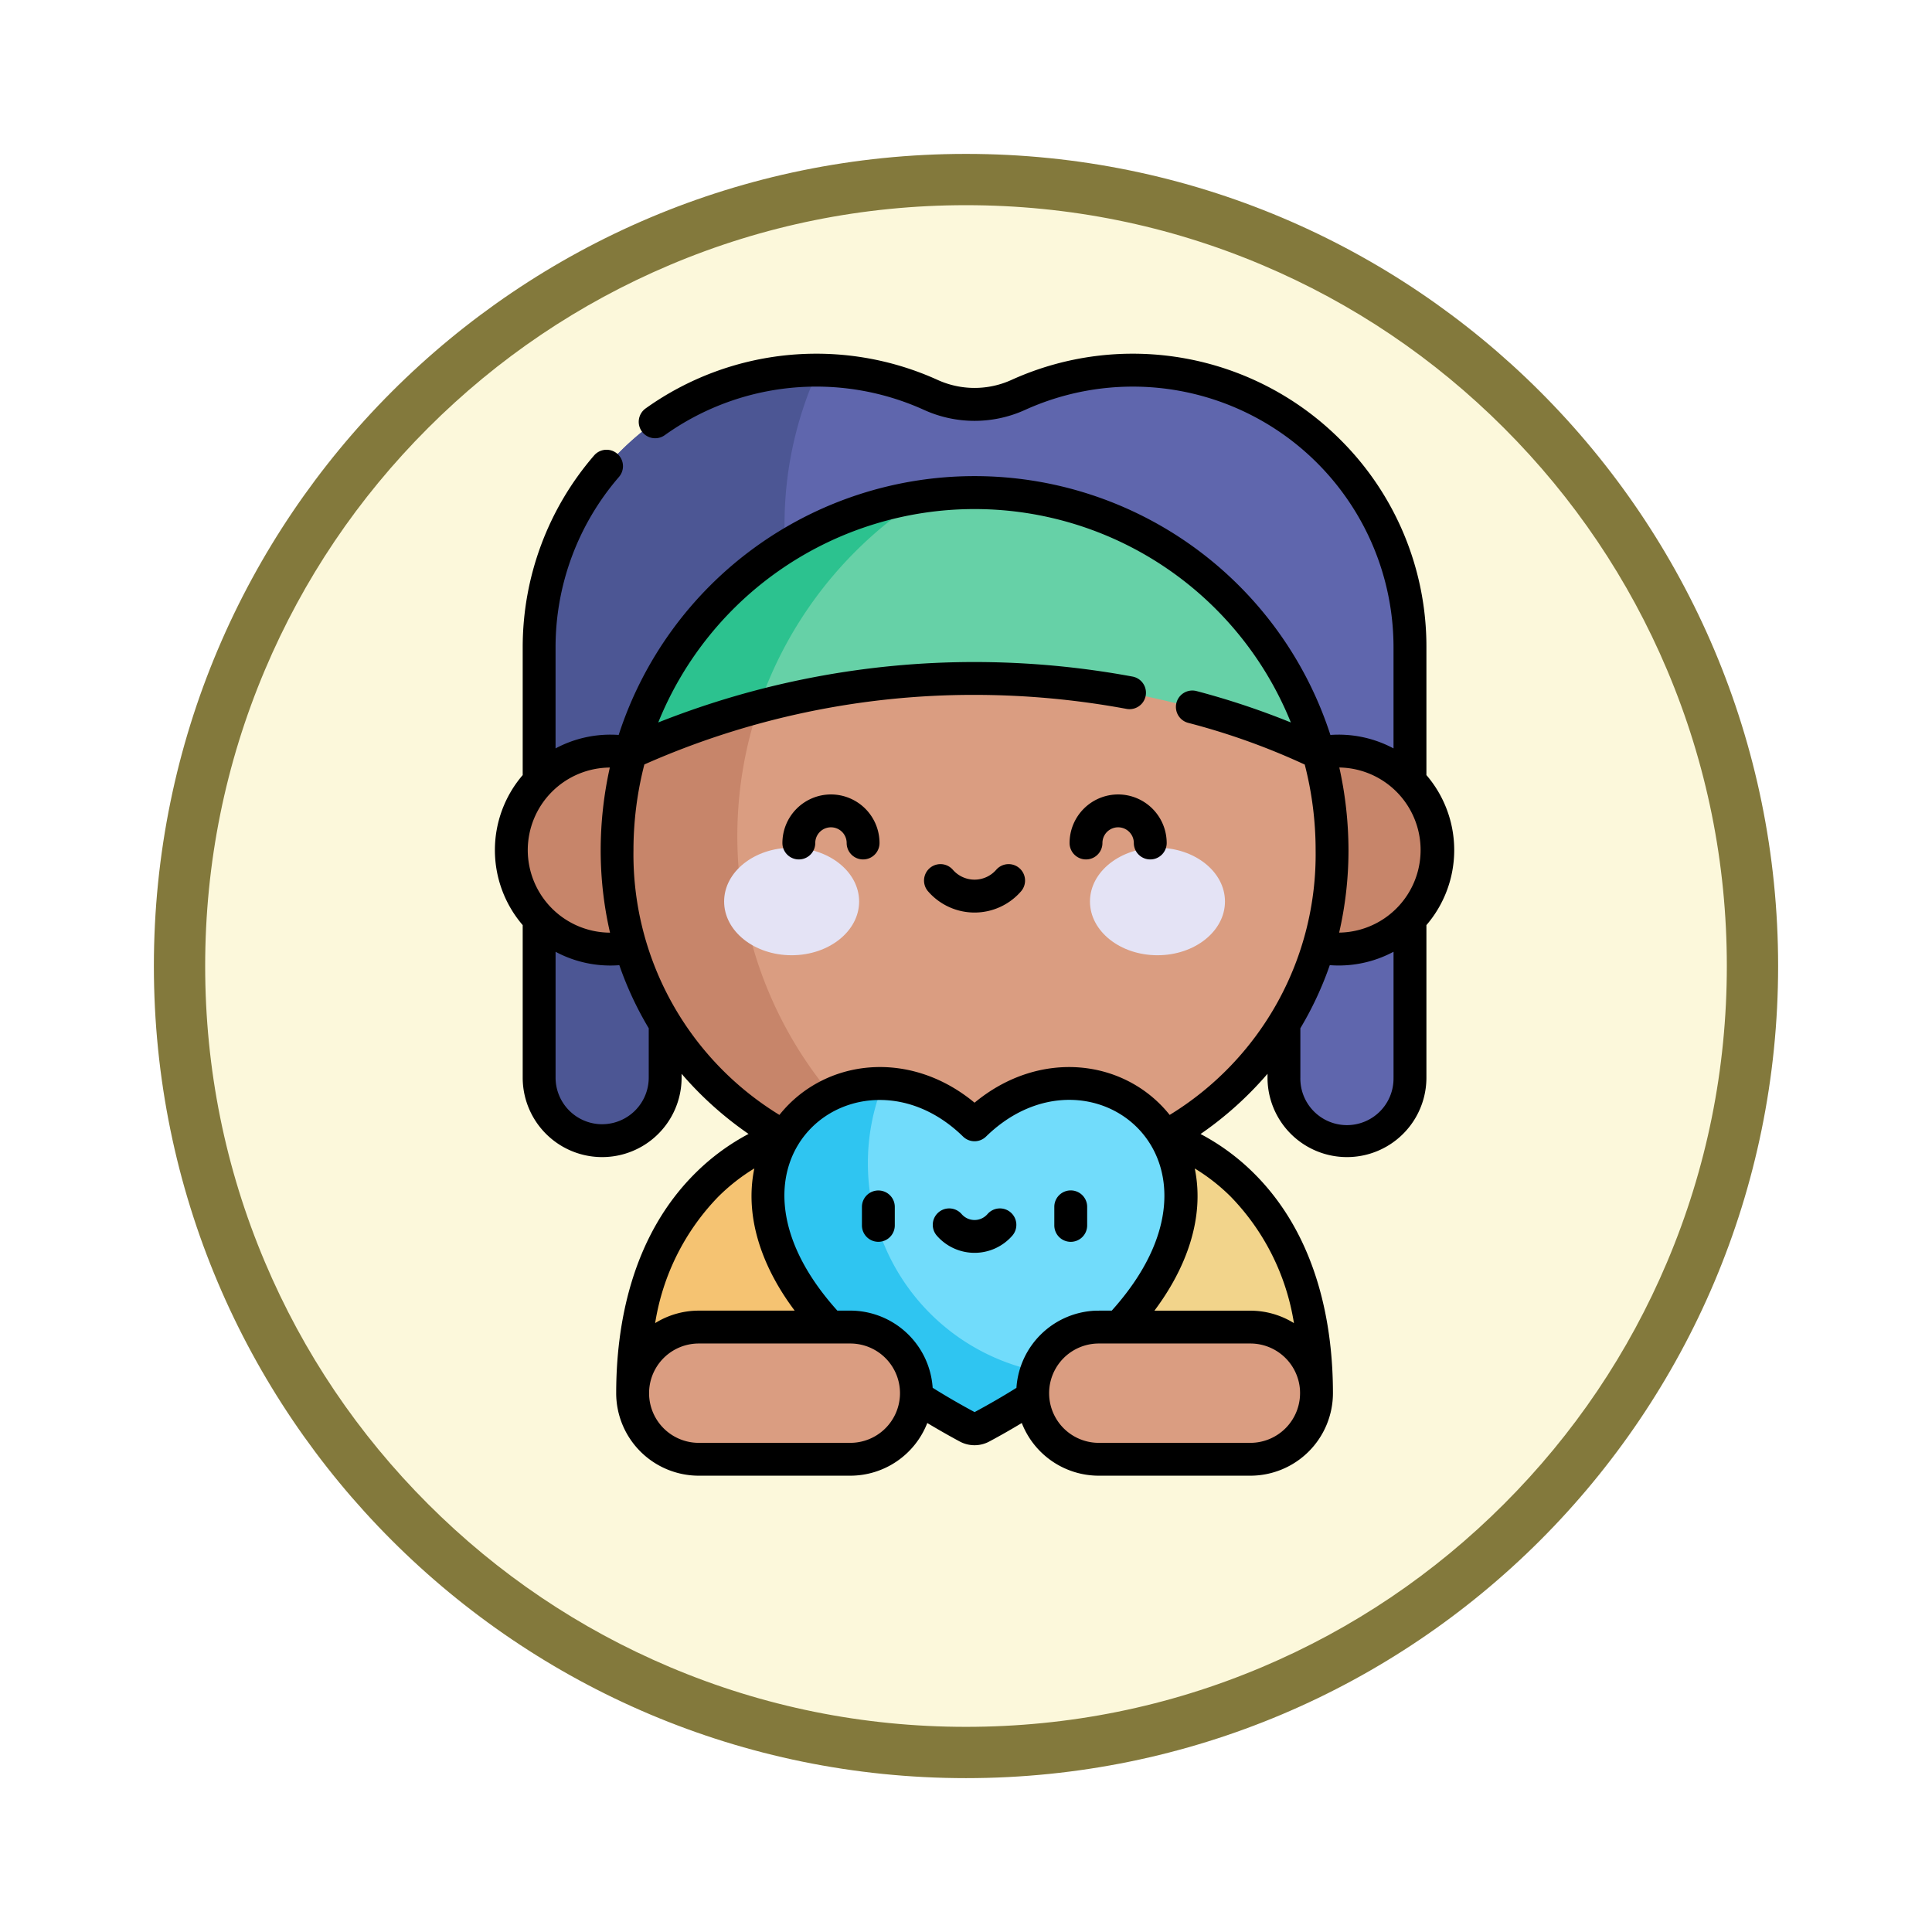 <svg xmlns="http://www.w3.org/2000/svg" xmlns:xlink="http://www.w3.org/1999/xlink" width="113" height="113" viewBox="0 0 113 113">
  <defs>
    <filter id="Trazado_982547" x="0" y="0" width="113" height="113" filterUnits="userSpaceOnUse">
      <feOffset dy="3" input="SourceAlpha"/>
      <feGaussianBlur stdDeviation="3" result="blur"/>
      <feFlood flood-opacity="0.161"/>
      <feComposite operator="in" in2="blur"/>
      <feComposite in="SourceGraphic"/>
    </filter>
  </defs>
  <g id="Grupo_1225411" data-name="Grupo 1225411" transform="translate(-3335.742 -8474.748)">
    <g id="Grupo_1225197" data-name="Grupo 1225197" transform="translate(2542.252 6740.791)">
      <g id="Grupo_1209304" data-name="Grupo 1209304" transform="translate(0 503.742)">
        <g id="Grupo_1208492" data-name="Grupo 1208492" transform="translate(0 -4397.209)">
          <g id="Grupo_1177675" data-name="Grupo 1177675" transform="translate(-4493 3707.152)">
            <g id="Grupo_1176928" data-name="Grupo 1176928" transform="translate(5295.49 1926.273)">
              <g id="Grupo_1172322" data-name="Grupo 1172322" transform="translate(0 0)">
                <g id="Grupo_1164700" data-name="Grupo 1164700">
                  <g id="Grupo_1160931" data-name="Grupo 1160931">
                    <g id="Grupo_1160749" data-name="Grupo 1160749">
                      <g id="Grupo_1158891" data-name="Grupo 1158891">
                        <g id="Grupo_1157406" data-name="Grupo 1157406">
                          <g id="Grupo_1155793" data-name="Grupo 1155793">
                            <g id="Grupo_1154704" data-name="Grupo 1154704">
                              <g id="Grupo_1150790" data-name="Grupo 1150790">
                                <g id="Grupo_1154214" data-name="Grupo 1154214">
                                  <g id="Grupo_1152583" data-name="Grupo 1152583">
                                    <g id="Grupo_1146973" data-name="Grupo 1146973">
                                      <g id="Grupo_1146954" data-name="Grupo 1146954">
                                        <g transform="matrix(1, 0, 0, 1, -9, -6)" filter="url(#Trazado_982547)">
                                          <g id="Trazado_982547-2" data-name="Trazado 982547" transform="translate(9 6)" fill="#fcf8db">
                                            <path d="M 47.5 93.5 C 41.289 93.5 35.265 92.284 29.595 89.886 C 24.118 87.569 19.198 84.252 14.973 80.027 C 10.748 75.802 7.431 70.882 5.114 65.405 C 2.716 59.735 1.5 53.711 1.5 47.5 C 1.5 41.289 2.716 35.265 5.114 29.595 C 7.431 24.118 10.748 19.198 14.973 14.973 C 19.198 10.748 24.118 7.431 29.595 5.114 C 35.265 2.716 41.289 1.5 47.5 1.5 C 53.711 1.5 59.735 2.716 65.405 5.114 C 70.882 7.431 75.802 10.748 80.027 14.973 C 84.252 19.198 87.569 24.118 89.886 29.595 C 92.284 35.265 93.5 41.289 93.5 47.5 C 93.5 53.711 92.284 59.735 89.886 65.405 C 87.569 70.882 84.252 75.802 80.027 80.027 C 75.802 84.252 70.882 87.569 65.405 89.886 C 59.735 92.284 53.711 93.5 47.5 93.5 Z" stroke="none"/>
                                            <path d="M 47.5 3 C 41.491 3 35.664 4.176 30.18 6.496 C 24.881 8.737 20.122 11.946 16.034 16.034 C 11.946 20.121 8.737 24.881 6.496 30.179 C 4.176 35.664 3 41.491 3 47.5 C 3 53.509 4.176 59.336 6.496 64.82 C 8.737 70.119 11.946 74.878 16.034 78.966 C 20.122 83.054 24.881 86.263 30.18 88.504 C 35.664 90.824 41.491 92 47.5 92 C 53.509 92 59.336 90.824 64.821 88.504 C 70.119 86.263 74.878 83.054 78.966 78.966 C 83.054 74.878 86.263 70.119 88.504 64.82 C 90.824 59.336 92 53.509 92 47.5 C 92 41.491 90.824 35.664 88.504 30.179 C 86.263 24.881 83.054 20.121 78.966 16.034 C 74.878 11.946 70.119 8.737 64.821 6.496 C 59.336 4.176 53.509 3 47.5 3 M 47.5 0 C 73.734 0 95 21.266 95 47.5 C 95 73.733 73.734 95 47.5 95 C 21.266 95 7.62939453125e-06 73.733 7.62939453125e-06 47.5 C 7.62939453125e-06 21.266 21.266 0 47.5 0 Z" stroke="none" fill="#83793c"/>
                                          </g>
                                        </g>
                                      </g>
                                    </g>
                                  </g>
                                </g>
                              </g>
                            </g>
                          </g>
                        </g>
                      </g>
                    </g>
                  </g>
                </g>
              </g>
            </g>
          </g>
        </g>
      </g>
    </g>
    <g id="empathy_5871920" transform="translate(3327.577 8495.438)">
      <g id="Grupo_1225346" data-name="Grupo 1225346" transform="translate(38.072 0.961)">
        <path id="Trazado_1057208" data-name="Trazado 1057208" d="M325.434,372.354c0-12.73-8.86-14.992-8.86-14.992l-3.87,11.126v3.866Z" transform="translate(-278.344 -312.522)" fill="#f2d48b"/>
        <path id="Trazado_1057209" data-name="Trazado 1057209" d="M99.974,372.354c0-12.73,8.86-14.992,8.86-14.992l3.87,11.126v3.866Z" transform="translate(-92.879 -312.522)" fill="#f5c372"/>
        <path id="Trazado_1057210" data-name="Trazado 1057210" d="M108.234,23.7A16.21,16.21,0,0,0,85.328,8.947a6.191,6.191,0,0,1-5.122,0A16.21,16.21,0,0,0,57.3,23.7V34.963h50.933Z" transform="translate(-55.675 -7.5)" fill="#5f66ad"/>
        <path id="Trazado_1057211" data-name="Trazado 1057211" d="M397.181,221.778v13.915a3.686,3.686,0,1,0,7.372,0V221.778Z" transform="translate(-351.994 -194.315)" fill="#5f66ad"/>
        <path id="Trazado_1057212" data-name="Trazado 1057212" d="M64.674,221.778v13.915a3.686,3.686,0,1,1-7.372,0V221.778Z" transform="translate(-55.676 -194.315)" fill="#4c5694"/>
        <path id="Trazado_1057213" data-name="Trazado 1057213" d="M71.655,16.534A21.63,21.63,0,0,1,73.618,7.5l-.113,0a16.212,16.212,0,0,0-16.2,16.2V34.964H81.886A21.7,21.7,0,0,1,71.655,16.534Z" transform="translate(-55.675 -7.501)" fill="#4c5694"/>
        <path id="Trazado_1057214" data-name="Trazado 1057214" d="M98.936,78.589a20.916,20.916,0,0,1,40.26,0Z" transform="translate(-91.974 -56.194)" fill="#66d1a7"/>
        <circle id="Elipse_13602" data-name="Elipse 13602" cx="5.791" cy="5.791" r="5.791" transform="translate(42.604 22.279)" fill="#c7856a"/>
        <path id="Trazado_1057215" data-name="Trazado 1057215" d="M116.154,64.93A20.929,20.929,0,0,0,98.936,79.965H105.7A23.571,23.571,0,0,1,116.154,64.93Z" transform="translate(-91.974 -57.569)" fill="#2cc28f"/>
        <path id="Trazado_1057216" data-name="Trazado 1057216" d="M134.67,158.22c0,11.548-9.361,19.606-20.91,19.606s-20.91-8.058-20.91-19.606a20.924,20.924,0,0,1,.779-5.673h0a48.6,48.6,0,0,1,40.26,0h0A20.924,20.924,0,0,1,134.67,158.22Z" transform="translate(-86.667 -130.15)" fill="#da9d81"/>
        <path id="Trazado_1057217" data-name="Trazado 1057217" d="M69.454,188.811A23.574,23.574,0,0,1,59.086,160.9a37.932,37.932,0,0,0-7.511,2.735h0a5.791,5.791,0,1,0,.028,11.338C53.906,182.736,60.91,188.019,69.454,188.811Z" transform="translate(-44.612 -141.24)" fill="#c7856a"/>
        <g id="Grupo_1225344" data-name="Grupo 1225344" transform="translate(12.446 27.932)">
          <ellipse id="Elipse_13603" data-name="Elipse 13603" cx="3.948" cy="3.144" rx="3.948" ry="3.144" fill="#e4e3f5"/>
          <ellipse id="Elipse_13604" data-name="Elipse 13604" cx="3.948" cy="3.144" rx="3.948" ry="3.144" transform="translate(21.398)" fill="#e4e3f5"/>
        </g>
        <path id="Trazado_1057218" data-name="Trazado 1057218" d="M173.83,335.424c-8.352-8.162-22.187,6.01-.41,17.676a.869.869,0,0,0,.821,0C196.017,341.434,182.182,327.262,173.83,335.424Z" transform="translate(-146.737 -291.288)" fill="#71dcfb"/>
        <path id="Trazado_1057219" data-name="Trazado 1057219" d="M167.592,337.677a12.387,12.387,0,0,1,.905-4.662c-7.125-.185-12.5,10.755,4.923,20.091a.869.869,0,0,0,.82,0,38.487,38.487,0,0,0,4.843-3.041A12.423,12.423,0,0,1,167.592,337.677Z" transform="translate(-146.738 -291.294)" fill="#2fc5f1"/>
        <g id="Grupo_1225345" data-name="Grupo 1225345" transform="translate(7.095 55.966)">
          <path id="Trazado_1057220" data-name="Trazado 1057220" d="M295.269,444.171h-8.863a3.866,3.866,0,1,0,0,7.732h8.863a3.866,3.866,0,1,0,0-7.732Z" transform="translate(-259.141 -444.171)" fill="#da9d81"/>
          <path id="Trazado_1057221" data-name="Trazado 1057221" d="M103.84,444.171H112.7a3.866,3.866,0,1,1,0,7.732H103.84a3.866,3.866,0,1,1,0-7.732Z" transform="translate(-99.974 -444.171)" fill="#da9d81"/>
        </g>
      </g>
      <g id="Grupo_1225347" data-name="Grupo 1225347" transform="translate(37.111)">
        <path id="Trazado_1057222" data-name="Trazado 1057222" d="M171.154,201.114a2.843,2.843,0,0,0-2.84,2.84.961.961,0,1,0,1.922,0,.918.918,0,1,1,1.836,0,.961.961,0,1,0,1.922,0A2.843,2.843,0,0,0,171.154,201.114Z" transform="translate(-151.498 -175.338)"/>
        <path id="Trazado_1057223" data-name="Trazado 1057223" d="M302.205,201.114a2.843,2.843,0,0,0-2.84,2.84.961.961,0,1,0,1.922,0,.918.918,0,0,1,1.836,0,.961.961,0,1,0,1.922,0A2.844,2.844,0,0,0,302.205,201.114Z" transform="translate(-265.753 -175.338)"/>
        <path id="Trazado_1057224" data-name="Trazado 1057224" d="M238.527,233.146a.961.961,0,0,0-1.356.093,1.68,1.68,0,0,1-2.537,0,.961.961,0,1,0-1.449,1.263,3.6,3.6,0,0,0,5.436,0A.961.961,0,0,0,238.527,233.146Z" transform="translate(-207.849 -203.058)"/>
        <path id="Trazado_1057225" data-name="Trazado 1057225" d="M205.565,381.843a.961.961,0,0,0-.961.961v1.081a.961.961,0,1,0,1.922,0V382.8A.961.961,0,0,0,205.565,381.843Z" transform="translate(-183.137 -332.904)"/>
        <path id="Trazado_1057226" data-name="Trazado 1057226" d="M293.358,384.847a.961.961,0,0,0,.961-.961V382.8a.961.961,0,1,0-1.922,0v1.081A.961.961,0,0,0,293.358,384.847Z" transform="translate(-259.678 -332.904)"/>
        <path id="Trazado_1057227" data-name="Trazado 1057227" d="M241.486,390.263a.961.961,0,0,0-1.356.093,1,1,0,0,1-1.517,0,.961.961,0,1,0-1.449,1.263,2.927,2.927,0,0,0,4.416,0A.961.961,0,0,0,241.486,390.263Z" transform="translate(-211.317 -340.038)"/>
        <path id="Trazado_1057228" data-name="Trazado 1057228" d="M86.563,5.03a17.169,17.169,0,0,0-19.235-3.5,5.22,5.22,0,0,1-4.325,0A17.172,17.172,0,0,0,45.925,3.2a.961.961,0,0,0,1.119,1.563,15.25,15.25,0,0,1,15.162-1.48,7.142,7.142,0,0,0,5.918,0A15.25,15.25,0,0,1,89.67,17.165v5.918a6.8,6.8,0,0,0-3.692-.787,21.877,21.877,0,0,0-41.627,0,6.8,6.8,0,0,0-3.692.787V17.165a15.233,15.233,0,0,1,3.709-9.96.961.961,0,0,0-1.454-1.257,17.155,17.155,0,0,0-4.177,11.218v7.478a6.732,6.732,0,0,0,0,8.775V42.34a4.647,4.647,0,0,0,9.294,0v-.225a20.5,20.5,0,0,0,3.916,3.517,13.084,13.084,0,0,0-3.03,2.212c-3.894,3.8-4.712,9.139-4.712,12.95a4.833,4.833,0,0,0,4.827,4.827H57.9a4.834,4.834,0,0,0,4.5-3.081c.614.368,1.249.731,1.9,1.082a1.826,1.826,0,0,0,1.728,0c.656-.351,1.291-.714,1.9-1.082a4.834,4.834,0,0,0,4.5,3.081H81.3a4.833,4.833,0,0,0,4.827-4.827h0c0-3.814-.819-9.158-4.72-12.957a13.043,13.043,0,0,0-3.023-2.2A20.5,20.5,0,0,0,82.3,42.115v.225a4.647,4.647,0,1,0,9.294,0V33.419a6.732,6.732,0,0,0,0-8.775V17.166A17.049,17.049,0,0,0,86.563,5.03ZM86.49,33.859a21.5,21.5,0,0,0,.546-4.828A22.423,22.423,0,0,0,86.5,24.2a4.829,4.829,0,0,1-.011,9.657ZM39.033,29.031a4.834,4.834,0,0,1,4.8-4.828,22.319,22.319,0,0,0-.535,4.829,21.5,21.5,0,0,0,.546,4.828A4.835,4.835,0,0,1,39.033,29.031Zm4.351,16.034A2.728,2.728,0,0,1,40.66,42.34V34.978a6.79,6.79,0,0,0,3.729.784,19.875,19.875,0,0,0,1.72,3.69V42.34A2.728,2.728,0,0,1,43.385,45.064Zm6.81,4.221a11.294,11.294,0,0,1,2.091-1.636c-.61,2.942.542,5.9,2.36,8.317H49.034a4.829,4.829,0,0,0-2.55.73A13.671,13.671,0,0,1,50.194,49.285ZM57.9,63.7H49.034a2.9,2.9,0,0,1,0-5.81H57.9a2.907,2.907,0,0,1,2.9,3.07h0A2.908,2.908,0,0,1,57.9,63.7ZM65.165,61.9c-.855-.459-1.677-.936-2.45-1.421A4.835,4.835,0,0,0,57.9,55.966H57.14c-8-8.884,1.336-16.062,7.353-10.18a.961.961,0,0,0,1.344,0c6.05-5.913,15.3,1.346,7.353,10.18-.368,0-.823,0-1,.006a4.836,4.836,0,0,0-4.575,4.511c-.773.485-1.6.962-2.45,1.421ZM81.3,63.7H72.432a2.9,2.9,0,1,1,0-5.81H81.3a2.908,2.908,0,0,1,2.9,2.729c0,.009,0,.017,0,.026A2.908,2.908,0,0,1,81.3,63.7Zm2.55-7a4.832,4.832,0,0,0-2.55-.73H75.685c1.8-2.4,2.971-5.353,2.36-8.317a11.3,11.3,0,0,1,2.094,1.638A13.671,13.671,0,0,1,83.846,56.7ZM76.578,44.52c-2.608-3.266-7.577-3.891-11.413-.715-3.843-3.183-8.813-2.545-11.413.715a17.861,17.861,0,0,1-8.536-15.489,20.1,20.1,0,0,1,.637-5.009,47.522,47.522,0,0,1,19.312-4.069,48.888,48.888,0,0,1,8.889.819.961.961,0,0,0,.351-1.89,50.826,50.826,0,0,0-9.24-.851,50.15,50.15,0,0,0-18.5,3.535,19.951,19.951,0,0,1,37,0,45.579,45.579,0,0,0-5.514-1.836.961.961,0,0,0-.494,1.858,40.272,40.272,0,0,1,6.821,2.441,20.024,20.024,0,0,1,.636,5.008A17.856,17.856,0,0,1,76.578,44.52ZM89.67,42.34a2.725,2.725,0,1,1-5.449,0V39.452a19.941,19.941,0,0,0,1.721-3.691,6.794,6.794,0,0,0,3.729-.784V42.34Z" transform="translate(-37.111)"/>
      </g>
    </g>
  </g>
</svg>

